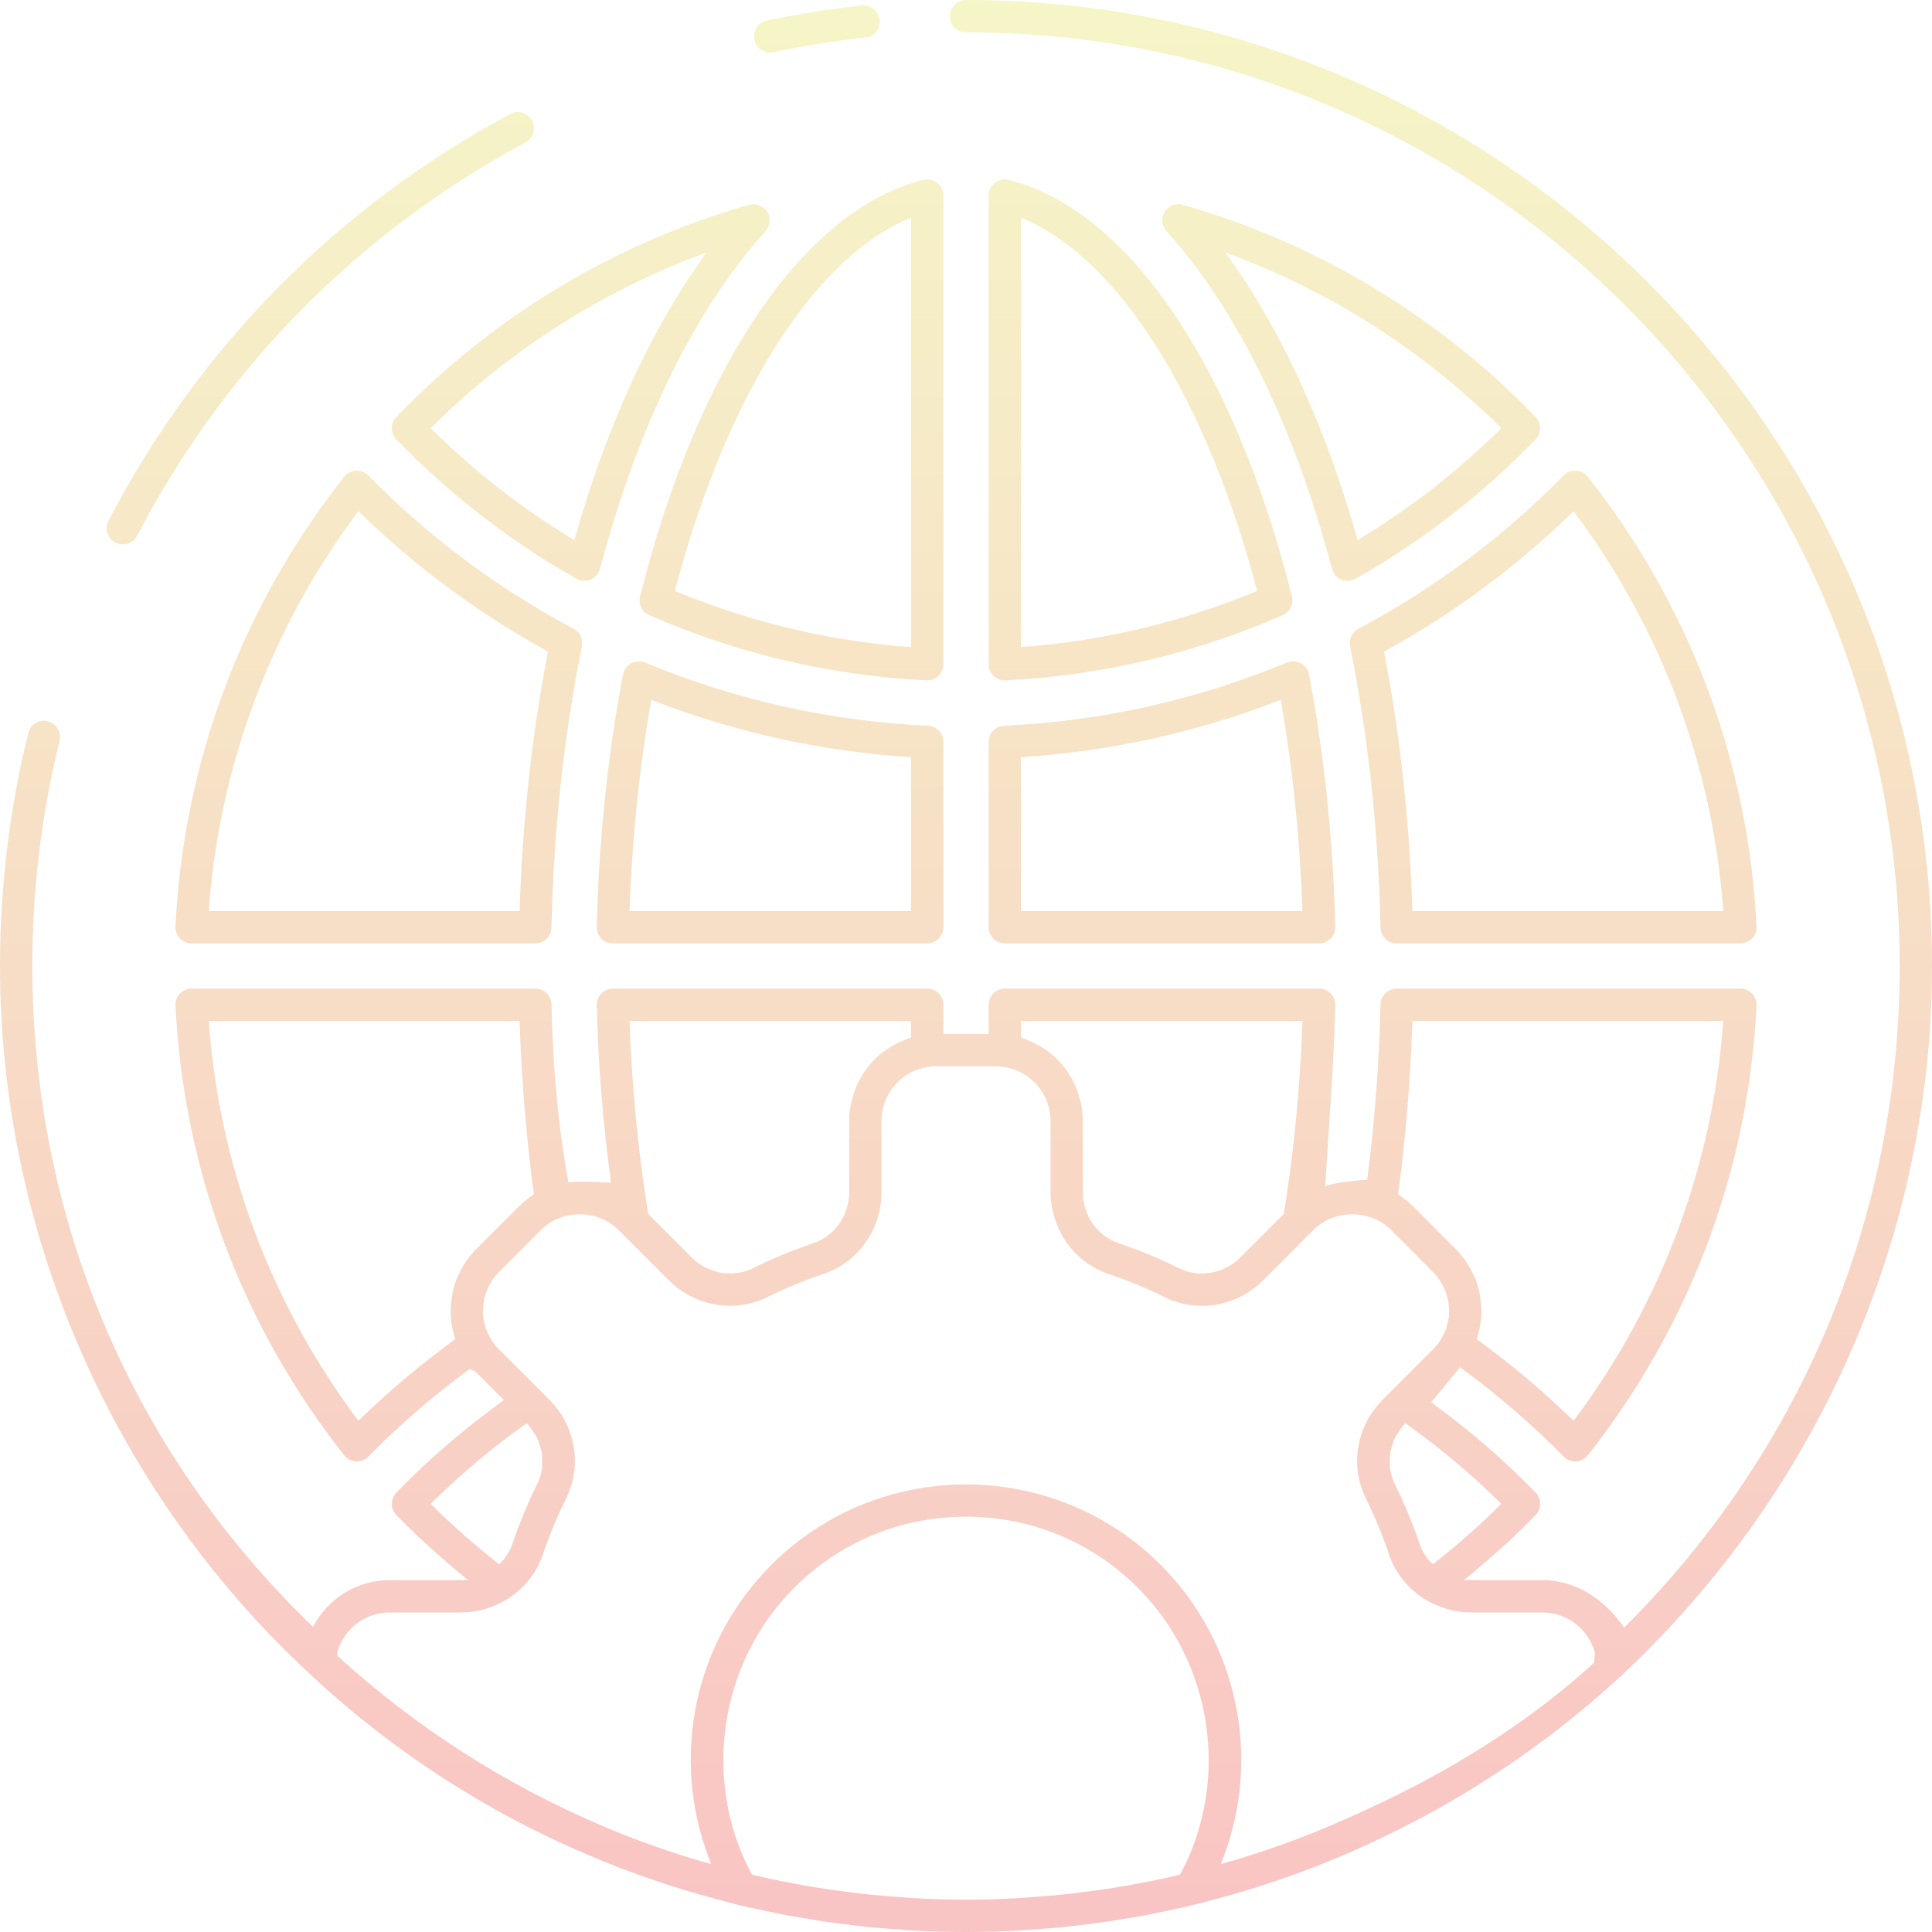 <?xml version="1.0" encoding="UTF-8"?><svg width="300px" height="300px" viewBox="0 0 300 300" version="1.1" xmlns="http://www.w3.org/2000/svg" xmlns:xlink="http://www.w3.org/1999/xlink"> <!-- Generator: Sketch 51.3 (57544) - http://www.bohemiancoding.com/sketch --> <title>Combined Shape</title> <desc>Created with Sketch.</desc> <defs> <linearGradient x1="50%" y1="-2.294%" x2="50%" y2="100%" id="linearGradient-1"> <stop stop-color="#E1E648" offset="0%"></stop> <stop stop-color="#ED3C3C" offset="100%"></stop> </linearGradient> </defs> <g id="Page-2" stroke="none" stroke-width="1" fill="none" fill-rule="evenodd" fill-opacity="0.3"> <g id="09.Porfolio-Main" transform="translate(-170, -720)" fill="url(#linearGradient-1)"> <g id="Web-dev" transform="translate(170, 704)"> <path d="M247.515,274.195 C235.334,285.282 221.514,293.149 206.435,299.548 C204.342,300.431 202.297,301.239 200.184,302.018 L199.177,302.381 C197.43,303.011 195.629,303.621 193.826,304.194 C193.269,304.375 192.706,304.549 192.146,304.715 C191.808,304.819 191.461,304.916 191.114,305.011 L189.562,305.455 L189.922,304.514 C195.946,288.776 192.142,270.909 180.235,258.997 C163.56,242.334 136.435,242.336 119.764,258.997 C107.857,270.909 104.054,288.776 110.078,304.514 L110.437,305.455 L108.847,305.001 C108.528,304.913 108.207,304.824 107.889,304.728 L106.133,304.184 C104.349,303.617 102.582,303.017 100.88,302.401 L99.772,302.004 C97.723,301.244 95.723,300.453 93.822,299.653 C78.448,293.126 64.642,284.268 52.484,273.198 L52.336,272.702 C53.298,268.978 56.655,266.376 60.502,266.376 L71.614,266.376 C74.113,266.376 76.583,265.661 78.758,264.307 C79.502,263.835 79.938,263.499 80.454,263.055 C81.226,262.371 81.661,261.901 82.067,261.395 C82.615,260.717 82.965,260.186 83.308,259.572 C83.712,258.856 83.963,258.283 84.205,257.611 C85.3,254.41 86.51,251.488 87.911,248.671 C90.431,243.596 89.38,237.437 85.293,233.344 L77.441,225.489 C76.774,224.829 76.228,224.037 75.777,223.071 C75.634,222.765 75.573,222.632 75.526,222.497 C75.419,222.217 75.324,221.899 75.233,221.511 C75.163,221.265 75.132,221.16 75.114,221.054 C75.031,220.594 74.985,220.114 74.977,219.627 C74.974,219.489 74.986,219.346 74.999,219.203 C75.031,218.73 75.05,218.44 75.1,218.158 C75.129,217.947 75.189,217.722 75.248,217.501 C75.314,217.22 75.389,216.963 75.477,216.715 C75.555,216.492 75.638,216.275 75.735,216.061 C75.858,215.787 76.003,215.519 76.159,215.251 C76.318,214.981 76.381,214.874 76.45,214.771 C76.77,214.297 77.094,213.901 77.443,213.556 L84.055,206.936 C87.24,203.767 92.816,203.766 95.989,206.936 L103.842,214.792 C107.933,218.867 114.093,219.917 119.173,217.408 C121.995,216.01 124.918,214.8 127.862,213.813 C133.254,212 136.876,206.898 136.876,201.117 L136.876,190 C136.876,189.473 136.931,188.926 137.042,188.373 C137.068,188.237 137.108,188.104 137.149,187.972 C137.294,187.455 137.379,187.147 137.496,186.851 C137.554,186.705 137.627,186.568 137.699,186.432 C137.926,185.98 138.063,185.705 138.229,185.452 C138.325,185.301 138.439,185.152 138.555,185.006 C138.809,184.675 138.989,184.443 139.192,184.229 C139.336,184.072 139.502,183.923 139.667,183.777 C139.907,183.558 140.125,183.374 140.359,183.205 C140.548,183.061 140.758,182.928 140.972,182.802 C141.196,182.664 141.436,182.533 141.682,182.416 C141.924,182.301 142.167,182.196 142.422,182.103 C142.656,182.019 142.888,181.949 143.125,181.885 C143.416,181.807 143.711,181.74 144.017,181.692 C144.473,181.622 144.88,181.562 145.316,181.562 L154.687,181.562 C155.112,181.562 155.513,181.621 155.901,181.68 C156.289,181.74 156.585,181.807 156.882,181.89 C157.11,181.948 157.344,182.02 157.571,182.103 C157.827,182.195 158.078,182.301 158.322,182.416 C158.564,182.532 158.794,182.662 159.027,182.8 C159.24,182.928 159.442,183.058 159.644,183.205 C159.876,183.374 160.091,183.557 160.303,183.748 C160.535,183.957 160.679,184.089 160.813,184.232 C161.012,184.445 161.191,184.673 161.368,184.904 C161.578,185.176 161.681,185.313 161.774,185.458 C161.917,185.686 162.04,185.923 162.163,186.161 C162.373,186.571 162.441,186.703 162.5,186.842 C162.62,187.147 162.705,187.455 162.791,187.768 C162.898,188.129 162.934,188.246 162.96,188.369 C163.072,188.952 163.126,189.483 163.126,190 L163.126,201.117 C163.131,201.171 163.135,201.364 163.139,201.696 C163.472,207.382 166.99,212.084 172.141,213.813 C175.077,214.797 177.999,216.007 180.826,217.409 C185.903,219.932 192.061,218.882 196.154,214.792 L204.01,206.936 C207.193,203.765 212.765,203.765 215.94,206.936 L222.558,213.558 C222.902,213.897 223.225,214.292 223.546,214.762 C223.59,214.827 223.685,214.985 223.832,215.236 C223.997,215.52 224.142,215.789 224.266,216.069 C224.359,216.279 224.446,216.494 224.521,216.716 C224.609,216.959 224.684,217.218 224.748,217.478 C224.805,217.697 224.863,217.927 224.9,218.156 C224.948,218.449 224.967,218.744 224.983,219.041 C225.01,219.359 225.021,219.492 225.019,219.624 C225.014,220.143 224.969,220.618 224.879,221.071 C224.867,221.133 224.833,221.271 224.775,221.484 C224.691,221.833 224.597,222.178 224.47,222.517 C224.398,222.699 224.316,222.869 224.233,223.039 C223.794,223.996 223.232,224.817 222.557,225.49 L214.706,233.344 C210.62,237.437 209.568,243.596 212.089,248.671 C213.482,251.475 214.692,254.399 215.684,257.365 C215.913,258.041 216.2,258.699 216.565,259.375 C216.974,260.103 217.353,260.68 217.764,261.207 C218.32,261.886 218.765,262.367 219.231,262.795 C220.011,263.467 220.465,263.815 220.923,264.116 C223.411,265.66 225.881,266.376 228.385,266.376 L239.497,266.376 C243.339,266.376 246.697,268.976 247.663,272.698 L247.515,274.195 Z M183.244,307.092 L182.659,307.229 C182.105,307.361 181.548,307.492 180.991,307.614 C179.65,307.907 178.306,308.179 176.959,308.433 C175.956,308.62 174.95,308.804 173.94,308.969 C173.665,309.018 173.379,309.065 173.097,309.107 C171.693,309.334 170.285,309.53 168.87,309.714 L168.463,309.768 C167.957,309.835 167.453,309.902 166.946,309.961 L166.518,310.012 C166.126,310.059 165.733,310.107 165.338,310.148 C163.934,310.297 162.421,310.426 160.433,310.568 L158.745,310.693 C158.385,310.72 158.025,310.747 157.663,310.765 C154.933,310.909 152.441,310.981 150.046,310.984 C147.647,310.984 145.14,310.913 142.331,310.765 C141.931,310.745 141.53,310.715 141.13,310.684 L139.612,310.572 C138.128,310.464 136.381,310.33 134.646,310.144 C134.264,310.104 133.879,310.059 133.494,310.013 L133.027,309.958 C132.528,309.9 132.026,309.834 131.525,309.768 L131.164,309.721 C129.734,309.534 128.306,309.334 126.884,309.107 L126.027,308.965 C125.043,308.804 124.055,308.624 123.073,308.441 C121.7,308.179 120.333,307.904 118.973,307.608 C118.489,307.5 118.013,307.389 117.536,307.276 L116.753,307.093 L116.646,306.891 C108.958,292.393 111.701,274.158 123.317,262.546 C130.426,255.429 139.899,251.51 149.993,251.51 C160.093,251.512 169.568,255.431 176.682,262.546 C188.297,274.154 191.04,292.389 183.35,306.891 L183.244,307.092 Z M66.872,249.512 L67.235,249.156 C71.642,244.827 76.409,240.827 81.404,237.265 L81.774,237.002 L82.073,237.342 C82.377,237.689 82.624,238.058 82.807,238.342 L82.971,238.576 C83.115,238.78 83.259,238.985 83.365,239.204 C83.563,239.608 83.681,240.02 83.795,240.419 L83.858,240.633 C83.888,240.743 83.922,240.842 83.955,240.941 C84.025,241.149 84.092,241.356 84.127,241.569 C84.212,242.097 84.192,242.613 84.171,243.111 L84.167,243.211 C84.163,243.303 84.167,243.396 84.171,243.488 C84.179,243.671 84.184,243.854 84.159,244.036 C84.032,244.905 83.782,245.712 83.417,246.443 C81.923,249.455 80.626,252.589 79.561,255.761 C79.337,256.419 79,257.059 78.5,257.779 C78.36,257.974 78.259,258.116 78.148,258.25 C78.078,258.335 78,258.408 77.921,258.477 C77.888,258.506 77.855,258.534 77.824,258.565 L77.51,258.903 L77.147,258.617 C73.697,255.897 70.362,252.954 67.234,249.87 L66.872,249.512 Z M72.394,211.837 C72.244,212.055 72.1,212.28 71.961,212.508 C71.682,212.968 71.429,213.448 71.191,213.972 C71.15,214.065 71.104,214.16 71.058,214.254 C70.998,214.376 70.938,214.496 70.89,214.621 C70.655,215.225 70.46,215.879 70.296,216.622 C70.237,216.907 70.195,217.2 70.151,217.496 C70.075,218.001 70.028,218.488 70.009,218.965 L69.998,219.153 C69.986,219.368 69.975,219.58 69.977,219.794 C69.99,220.508 70.062,221.228 70.184,221.927 C70.209,222.057 70.243,222.191 70.278,222.324 L70.393,222.808 C70.449,223.074 70.505,223.341 70.586,223.602 L70.696,223.945 L70.404,224.156 C65.347,227.848 60.523,231.907 56.065,236.223 L55.654,236.62 L55.312,236.161 C42.04,218.311 34.136,197.184 32.452,175.066 L32.412,174.526 L80.683,174.526 L80.699,175.01 C80.994,183.841 81.724,192.64 82.867,201.163 L82.909,201.475 L82.646,201.648 C81.876,202.154 81.158,202.74 80.51,203.387 L73.888,210.005 C73.339,210.58 72.874,211.151 72.394,211.837 Z M141.468,174.526 L141.468,177.112 L141.118,177.225 C141.021,177.256 140.93,177.298 140.837,177.339 C140.751,177.378 140.665,177.417 140.576,177.451 C140.272,177.569 139.969,177.691 139.669,177.831 C139.239,178.027 138.794,178.268 138.302,178.57 L138.033,178.734 C137.892,178.817 137.75,178.901 137.615,178.996 C136.897,179.5 136.305,179.988 135.81,180.485 C135.259,181.049 134.781,181.63 134.309,182.306 C134.21,182.444 134.125,182.588 134.039,182.731 L133.902,182.958 C133.587,183.466 133.333,183.933 133.127,184.386 C133.002,184.651 132.894,184.916 132.785,185.191 C132.6,185.67 132.441,186.185 132.299,186.762 L132.23,187.031 C132.186,187.196 132.141,187.36 132.108,187.532 C131.94,188.422 131.858,189.23 131.858,190 L131.854,201.141 C131.841,204.759 129.597,207.94 126.265,209.061 C123.094,210.121 119.958,211.419 116.943,212.92 C115.81,213.472 114.592,213.741 113.378,213.741 C111.199,213.741 109.031,212.878 107.395,211.243 L100.647,204.493 L100.621,204.332 C99.091,194.81 98.132,184.958 97.771,175.046 L97.752,174.526 L141.468,174.526 Z M158.528,174.526 L202.247,174.526 L202.228,175.046 C201.865,185.002 200.906,194.856 199.377,204.332 L199.352,204.493 L192.602,211.243 C190.966,212.884 188.8,213.75 186.626,213.75 C185.41,213.75 184.19,213.479 183.058,212.921 C180.03,211.416 176.897,210.117 173.741,209.061 C170.392,207.935 168.142,204.743 168.142,201.117 L168.142,190 C168.142,189.245 168.059,188.436 167.888,187.53 C167.858,187.37 167.817,187.219 167.777,187.067 L167.699,186.757 C167.558,186.181 167.396,185.665 167.209,185.186 C167.104,184.914 166.997,184.652 166.875,184.396 C166.656,183.921 166.4,183.45 166.091,182.951 L165.951,182.719 C165.869,182.581 165.788,182.442 165.694,182.31 C165.207,181.611 164.721,181.023 164.21,180.513 C163.646,179.95 163.065,179.471 162.377,178.99 C162.244,178.897 162.099,178.813 161.954,178.726 L161.699,178.573 C161.181,178.257 160.746,178.02 160.328,177.829 C160.032,177.692 159.728,177.569 159.421,177.451 C159.335,177.418 159.242,177.377 159.149,177.335 C159.061,177.296 158.973,177.255 158.879,177.226 L158.528,177.114 L158.528,174.526 Z M217.128,201.166 C218.275,192.62 219.005,183.82 219.296,175.01 L219.313,174.526 L267.587,174.526 L267.546,175.066 C265.859,197.189 257.954,218.316 244.687,236.161 L244.345,236.62 L243.935,236.223 C239.475,231.906 234.651,227.847 229.594,224.156 L229.304,223.946 L229.411,223.603 C229.482,223.375 229.531,223.142 229.581,222.909 L229.659,222.565 C229.681,222.467 229.707,222.364 229.733,222.263 C229.764,222.149 229.794,222.035 229.815,221.921 C229.936,221.258 230.004,220.559 230.019,219.789 C230.023,219.589 230.012,219.391 230,219.193 L229.988,218.965 C229.971,218.471 229.924,217.986 229.852,217.516 C229.796,217.141 229.759,216.883 229.703,216.625 C229.539,215.881 229.346,215.226 229.11,214.623 C229.063,214.505 229.006,214.39 228.949,214.272 C228.901,214.174 228.853,214.075 228.808,213.974 C228.568,213.447 228.313,212.965 228.034,212.508 C227.895,212.28 227.752,212.055 227.599,211.834 C227.115,211.139 226.664,210.585 226.179,210.094 L219.493,203.387 C218.853,202.747 218.131,202.163 217.351,201.652 L217.086,201.479 L217.128,201.166 Z M233.123,249.512 L232.761,249.87 C229.654,252.938 226.32,255.881 222.852,258.617 L222.497,258.897 L222.182,258.573 C222.151,258.542 222.117,258.513 222.084,258.485 C222,258.413 221.919,258.338 221.848,258.251 C221.744,258.124 221.645,257.986 221.546,257.85 C220.992,257.053 220.655,256.413 220.438,255.768 C219.384,252.613 218.087,249.476 216.581,246.442 C216.216,245.704 215.967,244.896 215.841,244.041 C215.813,243.86 215.818,243.673 215.827,243.486 C215.831,243.399 215.836,243.31 215.832,243.222 C215.805,242.664 215.78,242.122 215.872,241.569 C215.906,241.36 215.973,241.157 216.04,240.955 C216.073,240.856 216.107,240.756 216.135,240.655 L216.177,240.507 C216.297,240.078 216.42,239.636 216.634,239.204 C216.737,238.989 216.879,238.786 217.02,238.586 C217.08,238.502 217.14,238.42 217.194,238.335 C217.395,238.027 217.634,237.67 217.929,237.339 L218.229,237.004 L218.595,237.265 C223.602,240.838 228.367,244.838 232.76,249.156 L233.123,249.512 Z M150.003,16 C153.235,16 156.485,16.102 159.662,16.305 C238.356,21.31 300,87.062 300,165.997 C300,207.271 282.635,247.183 252.124,275.85 C239.342,287.74 224.691,297.239 208.02,304.316 C206.098,305.125 204.107,305.912 202.105,306.654 C201.709,306.801 201.309,306.949 200.91,307.092 C199.129,307.734 197.313,308.35 195.097,309.054 C194.651,309.195 194.202,309.339 193.754,309.475 C192.099,309.975 190.43,310.448 188.34,311.006 C187.746,311.166 187.152,311.325 186.072,311.603 C185.894,311.651 185.715,311.699 185.161,311.841 C184.448,312.013 183.729,312.165 183.01,312.316 L181.295,312.686 C180.64,312.829 179.985,312.973 178.91,313.184 C178.398,313.288 177.887,313.39 177.371,313.484 C176.846,313.582 176.319,313.666 175.79,313.751 L174.038,314.042 C173.382,314.155 172.727,314.267 172.066,314.364 C171.315,314.476 170.563,314.572 169.227,314.743 C168.397,314.848 167.569,314.949 166.004,315.129 C165.592,315.178 165.179,315.226 164.766,315.268 C163.616,315.378 162.461,315.458 161.309,315.538 L159.872,315.646 C159.383,315.686 158.896,315.725 158.405,315.752 C157.876,315.786 157.547,315.806 157.419,315.811 C152.384,316.063 147.625,316.063 142.582,315.811 C142.397,315.803 142.211,315.791 141.598,315.752 C141.104,315.725 140.614,315.685 140.122,315.646 L138.716,315.54 C137.556,315.46 136.395,315.379 135.243,315.268 C134.829,315.227 134.421,315.178 133.275,315.044 C132.433,314.949 131.6,314.848 130.701,314.732 C129.781,314.615 128.857,314.498 127.939,314.364 C127.293,314.269 126.652,314.16 126.011,314.049 L124.147,313.739 C123.635,313.658 123.121,313.577 122.608,313.48 C122.047,313.379 121.485,313.266 120.682,313.102 C119.851,312.937 119.028,312.755 118.204,312.573 L117.023,312.322 C116.296,312.17 115.57,312.018 114.465,311.743 C114.277,311.696 114.091,311.646 113.452,311.477 C112.796,311.311 112.143,311.137 111.203,310.884 C109.418,310.404 107.799,309.944 106.252,309.475 C105.769,309.328 105.286,309.175 104.487,308.921 C102.577,308.312 100.812,307.713 99.092,307.091 L97.894,306.654 C95.923,305.924 93.935,305.139 91.425,304.081 C75.316,297.242 60.663,287.744 47.637,275.496 C17.362,247.182 0,207.271 0,165.997 C0,153.765 1.475,141.601 4.386,129.843 C4.546,129.179 4.953,128.623 5.53,128.277 C6.099,127.936 6.769,127.842 7.419,128.01 C8.761,128.346 9.585,129.709 9.254,131.049 C6.441,142.399 5.017,154.157 5.017,165.997 C5.017,204.796 20.212,241.282 48.603,268.613 C50.953,264.139 55.512,261.359 60.502,261.359 L72.677,261.359 L71.611,260.472 C67.552,257.096 64.355,254.166 61.548,251.251 C60.61,250.273 60.61,248.743 61.547,247.769 C66.382,242.764 71.839,238.047 78.246,233.402 L73.888,229.041 C73.833,228.986 73.79,228.925 72.902,228.584 C67.207,232.783 61.925,237.353 57.204,242.168 C56.727,242.654 56.09,242.921 55.274,242.918 C54.557,242.881 53.889,242.535 53.44,241.97 C37.562,221.832 28.505,197.684 27.248,172.137 C27.21,171.457 27.459,170.782 27.929,170.289 C28.402,169.793 29.065,169.509 29.75,169.509 L83.126,169.509 C84.482,169.509 85.606,170.609 85.634,171.961 C85.831,180.933 86.527,190.094 88.262,199.62 C90.276,199.357 92.281,199.545 94.876,199.638 C93.626,190.49 92.883,181.218 92.666,172.078 C92.647,171.4 92.9,170.756 93.372,170.267 C93.846,169.785 94.501,169.509 95.17,169.509 L143.976,169.509 C145.36,169.509 146.484,170.634 146.484,172.017 L146.484,176.546 L153.512,176.546 L153.512,172.017 C153.512,170.634 154.638,169.509 156.023,169.509 L204.829,169.509 C205.498,169.509 206.153,169.785 206.623,170.263 C207.098,170.755 207.352,171.401 207.337,172.08 C207.12,181.198 206.374,190.472 205.772,200.189 C207.716,199.553 209.724,199.366 212.299,199.193 C213.469,190.096 214.164,180.934 214.364,171.961 C214.393,170.609 215.516,169.509 216.869,169.509 L270.249,169.509 C270.935,169.509 271.596,169.792 272.067,170.289 C272.535,170.779 272.786,171.455 272.754,172.14 C271.491,197.686 262.432,221.833 246.56,241.969 C246.111,242.534 245.443,242.881 244.585,242.921 C243.908,242.921 243.272,242.654 242.795,242.168 C238.079,237.354 232.797,232.784 226.736,228.318 C226.447,228.639 226.238,228.879 226.111,229.041 L222.229,233.747 C228.163,238.05 233.62,242.767 238.451,247.77 C239.393,248.744 239.392,250.272 238.45,251.251 C235.627,254.184 232.431,257.114 228.389,260.472 L227.32,261.359 L239.497,261.359 C244.485,261.359 249.044,264.139 252.194,268.735 C279.787,241.283 294.983,204.796 294.983,165.997 C294.983,89.701 235.403,26.148 159.342,21.313 C156.216,21.117 153.073,21.017 150.003,21.017 C148.618,21.017 147.492,19.892 147.492,18.508 C147.492,17.126 148.618,16 150.003,16 Z M19.074,100.532 C18.66,100.532 18.272,100.437 17.916,100.247 C17.32,99.938 16.881,99.416 16.681,98.778 C16.479,98.14 16.539,97.463 16.85,96.869 C30.875,69.904 52.446,48.063 79.232,33.706 C79.602,33.506 80.009,33.404 80.417,33.404 C80.659,33.404 80.902,33.441 81.14,33.512 C81.783,33.705 82.311,34.139 82.627,34.731 C83.278,35.95 82.818,37.474 81.603,38.128 C55.713,52.005 34.86,73.116 21.298,99.182 C20.865,100.015 20.013,100.532 19.074,100.532 Z M120.084,24.099 C119.916,24.136 119.75,24.154 119.573,24.154 C118.395,24.154 117.366,23.315 117.125,22.158 C116.986,21.499 117.114,20.828 117.482,20.266 C117.848,19.708 118.409,19.328 119.064,19.193 C123.94,18.172 128.913,17.384 133.843,16.855 C133.922,16.848 133.999,16.844 134.077,16.844 C135.343,16.844 136.473,17.824 136.608,19.087 C136.756,20.46 135.757,21.7 134.38,21.85 C129.576,22.366 124.768,23.122 120.084,24.099 Z M57.204,89.835 C66.539,99.353 77.265,107.361 89.084,113.638 C90.054,114.155 90.58,115.271 90.361,116.352 C87.562,130.186 85.971,144.882 85.632,160.036 C85.607,161.385 84.484,162.483 83.128,162.483 L29.747,162.483 C29.063,162.483 28.401,162.2 27.93,161.707 C27.46,161.212 27.211,160.538 27.249,159.855 C28.507,134.314 37.562,110.168 53.436,90.032 C53.89,89.465 54.559,89.119 55.357,89.083 C56.064,89.083 56.733,89.355 57.204,89.835 Z M85.016,117.541 L85.085,117.184 L84.767,117.007 C74.285,111.216 64.628,104.073 56.066,95.776 L55.655,95.379 L55.313,95.838 C42.042,113.691 34.136,134.817 32.45,156.93 L32.409,157.47 L80.685,157.47 L80.7,156.986 C81.145,143.407 82.597,130.137 85.016,117.541 Z M89.51,105.867 C79.181,100.025 69.774,92.746 61.547,84.229 C60.608,83.25 60.608,81.72 61.548,80.746 C70.308,71.659 80.341,64.006 91.361,58.003 L95.928,55.638 C102.734,52.331 109.404,49.768 116.33,47.801 C117.382,47.482 118.541,47.931 119.141,48.894 C119.727,49.839 119.615,51.075 118.87,51.9 C113.287,58.059 108.203,65.858 103.759,75.081 C99.566,83.786 96,93.625 93.163,104.327 C92.966,105.079 92.438,105.687 91.714,105.996 C91.028,106.287 90.192,106.25 89.51,105.867 Z M67.234,82.128 L66.873,82.486 L67.235,82.843 C73.669,89.182 80.865,94.796 88.621,99.529 L89.184,99.873 L89.365,99.239 C92.094,89.697 95.417,80.834 99.24,72.9 C102.147,66.878 105.347,61.376 108.753,56.549 L109.698,55.209 L108.165,55.791 C104.881,57.037 101.645,58.434 98.54,59.948 L94.35,62.09 C84.14,67.646 75.269,74.202 67.234,82.128 Z M143.848,121.652 C129.001,120.912 114.524,117.503 100.818,111.522 C99.691,111.026 99.09,109.802 99.391,108.611 C108.379,72.78 124.816,48.602 143.36,43.932 C143.564,43.881 143.772,43.856 143.978,43.856 C144.537,43.856 145.084,44.038 145.518,44.382 C146.133,44.86 146.486,45.582 146.486,46.359 L146.486,119.151 C146.486,119.831 146.201,120.493 145.701,120.97 C145.248,121.406 144.618,121.655 143.848,121.652 Z M104.903,107.334 L104.791,107.759 L105.197,107.927 C116.622,112.626 128.643,115.491 140.929,116.441 L141.469,116.482 L141.469,49.801 L140.768,50.106 C126.131,56.474 112.724,77.867 104.903,107.334 Z M156.015,43.852 C156.222,43.852 156.431,43.877 156.636,43.928 C175.181,48.602 191.62,72.782 200.608,108.609 C200.909,109.801 200.308,111.026 199.181,111.522 C185.485,117.499 171.007,120.908 156.023,121.657 C155.374,121.657 154.76,121.413 154.296,120.969 C153.798,120.495 153.512,119.833 153.512,119.152 L153.512,46.361 C153.512,45.583 153.865,44.862 154.48,44.382 C154.925,44.035 155.462,43.852 156.015,43.852 Z M195.208,107.756 L195.096,107.331 C187.274,77.864 173.867,56.471 159.231,50.106 L158.529,49.801 L158.529,116.483 L159.068,116.441 C171.351,115.493 183.372,112.627 194.802,107.924 L195.208,107.756 Z M214.366,160.03 C214.027,144.878 212.435,130.181 209.637,116.349 C209.417,115.271 209.943,114.156 210.912,113.639 C222.715,107.377 233.441,99.367 242.799,89.83 C243.276,89.339 243.871,89.075 244.509,89.075 C244.581,89.075 244.654,89.078 244.727,89.085 C245.44,89.12 246.109,89.465 246.56,90.03 C262.434,110.167 271.491,134.313 272.752,159.857 C272.787,160.543 272.538,161.217 272.067,161.708 C271.598,162.201 270.935,162.484 270.25,162.484 L216.87,162.484 C215.515,162.484 214.391,161.384 214.366,160.03 Z M215.233,117.008 L214.914,117.184 L214.982,117.542 C217.401,130.114 218.853,143.385 219.298,156.985 L219.314,157.471 L267.588,157.471 L267.548,156.931 C265.861,134.808 257.956,113.683 244.687,95.837 L244.347,95.379 L243.935,95.777 C235.367,104.08 225.71,111.224 215.233,117.008 Z M99.202,118.687 C99.529,118.687 99.856,118.75 100.162,118.877 C114.17,124.701 128.949,128.002 144.093,128.69 C145.434,128.749 146.486,129.849 146.486,131.192 L146.486,159.978 C146.486,161.359 145.359,162.484 143.974,162.484 L95.172,162.484 C94.499,162.484 93.841,162.21 93.375,161.738 C92.905,161.248 92.646,160.585 92.663,159.916 C92.987,146.509 94.357,133.324 96.738,120.726 C96.88,119.982 97.344,119.347 98.013,118.985 C98.38,118.787 98.79,118.687 99.202,118.687 Z M141.469,157.47 L141.469,133.571 L141.001,133.54 C127.527,132.641 114.301,129.731 101.689,124.89 L101.118,124.672 L101.014,125.274 C99.255,135.506 98.163,146.162 97.768,156.95 L97.75,157.47 L141.469,157.47 Z M203.635,55.42 L208,57.658 C219.591,63.969 229.55,71.519 238.45,80.744 C239.394,81.72 239.394,83.25 238.45,84.227 C230.226,92.742 220.819,100.022 210.488,105.865 C209.809,106.25 208.981,106.291 208.284,105.998 C207.572,105.693 207.03,105.069 206.834,104.326 C203.993,93.611 200.428,83.771 196.238,75.079 C191.794,65.855 186.711,58.057 181.13,51.902 C180.382,51.076 180.27,49.838 180.857,48.893 C181.323,48.139 182.134,47.702 182.975,47.702 C183.208,47.702 183.444,47.735 183.675,47.805 C190.486,49.74 197.205,52.304 203.635,55.42 Z M232.763,82.841 L233.125,82.484 L232.764,82.126 C224.849,74.319 215.925,67.683 206.225,62.398 L201.834,60.132 C198.566,58.537 195.203,57.078 191.836,55.796 L190.299,55.211 L191.248,56.554 C194.657,61.38 197.856,66.881 200.758,72.902 C204.576,80.821 207.9,89.684 210.636,99.24 L210.818,99.875 L211.379,99.53 C219.13,94.8 226.324,89.184 232.763,82.841 Z M204.826,162.484 L156.024,162.484 C154.639,162.484 153.512,161.36 153.512,159.976 L153.512,131.194 C153.512,129.851 154.564,128.75 155.906,128.689 C171.048,127.999 185.827,124.698 199.838,118.874 C200.138,118.748 200.461,118.685 200.785,118.685 C201.198,118.685 201.613,118.787 201.985,118.986 C202.656,119.351 203.123,119.986 203.264,120.727 C205.641,133.328 207.012,146.514 207.338,159.917 C207.352,160.586 207.091,161.248 206.626,161.731 C206.157,162.211 205.501,162.484 204.826,162.484 Z M158.529,133.573 L158.529,157.472 L202.248,157.472 L202.23,156.952 C201.835,146.166 200.743,135.507 198.984,125.272 L198.881,124.669 L198.31,124.888 C185.701,129.727 172.474,132.639 158.998,133.542 L158.529,133.573 Z" id="Combined-Shape"></path> </g> </g> </g></svg>